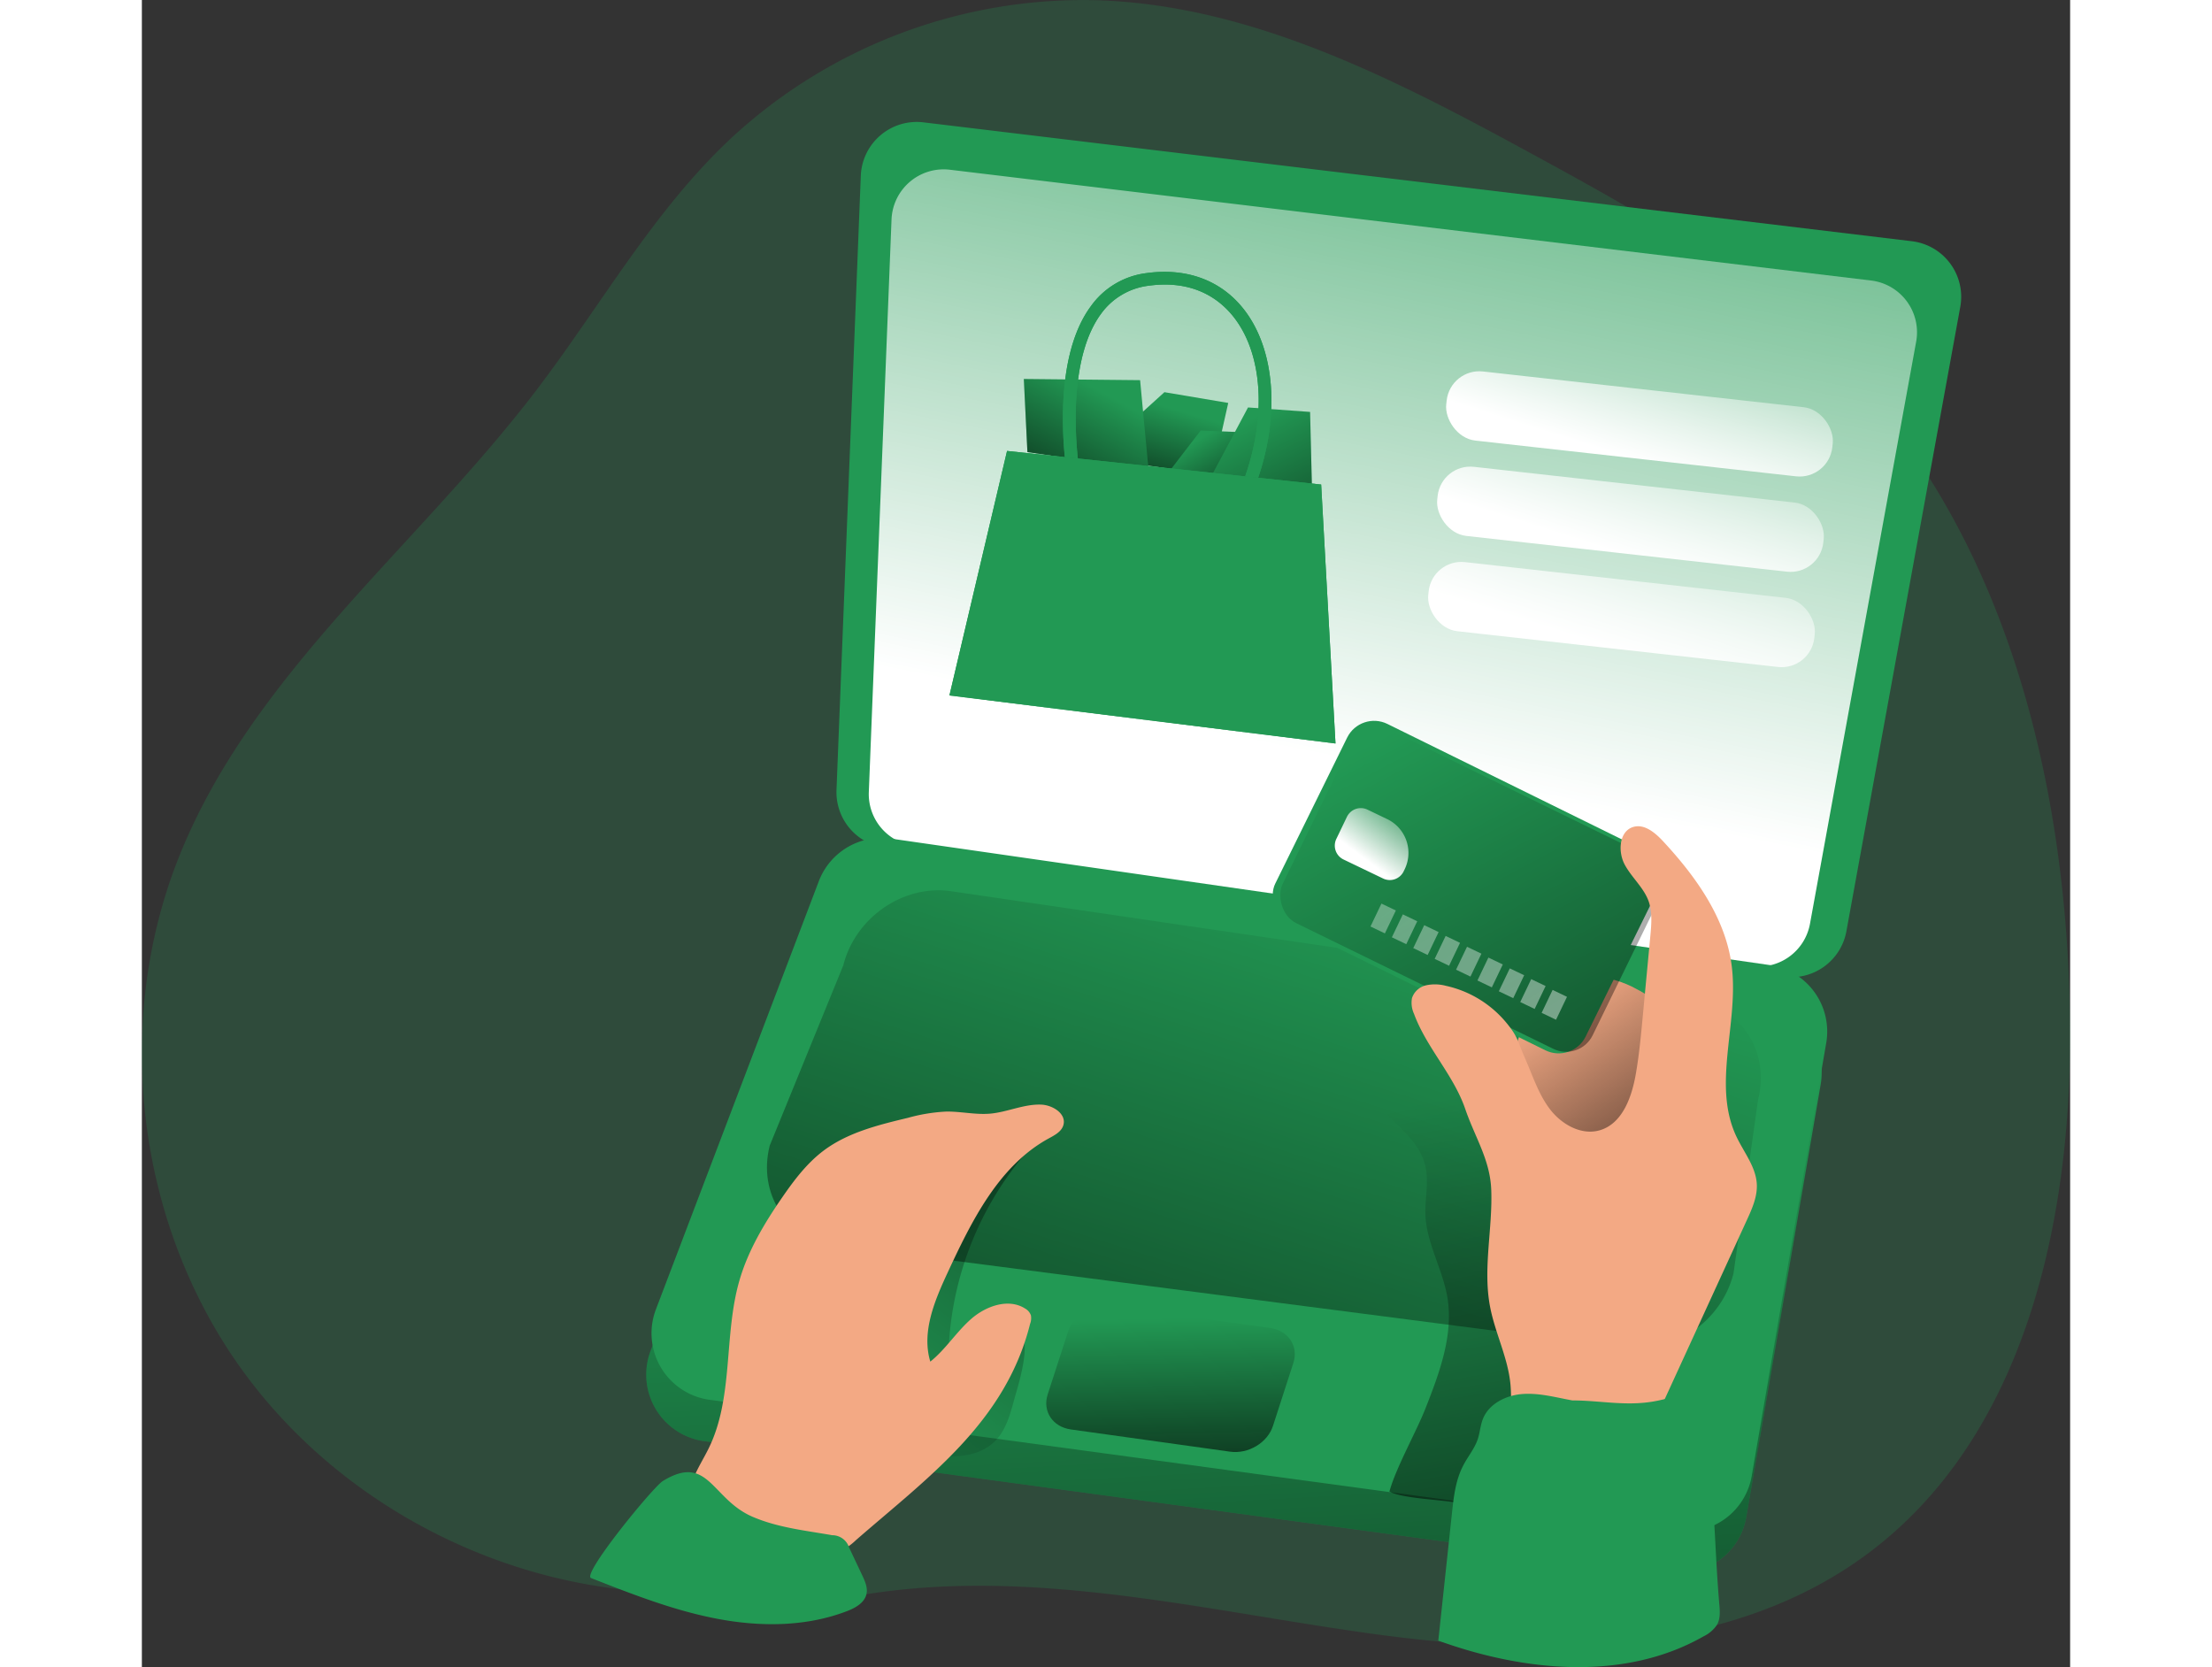 <svg id="Layer_1" data-name="Layer 1" xmlns="http://www.w3.org/2000/svg" xmlns:xlink="http://www.w3.org/1999/xlink" viewBox="0 0 529.1 457.46" width="406" height="306" class="illustration styles_illustrationTablet__1DWOa"><rect x="0" y="0" width="529.1" height="457.46" fill="#333333" stroke="none"/><defs><linearGradient id="linear-gradient" x1="319.23" y1="309.31" x2="338.97" y2="675.45" gradientUnits="userSpaceOnUse"><stop offset="0" stop-color="#010101" stop-opacity="0"></stop><stop offset="0.95" stop-color="#010101"></stop></linearGradient><linearGradient id="linear-gradient-2" x1="395.2" y1="-47.69" x2="316.25" y2="349.05" gradientUnits="userSpaceOnUse"><stop offset="0" stop-color="#fff" stop-opacity="0"></stop><stop offset="0.66" stop-color="#fff"></stop></linearGradient><linearGradient id="linear-gradient-3" x1="283.1" y1="112.17" x2="272.41" y2="148.03" xlink:href="#linear-gradient"></linearGradient><linearGradient id="linear-gradient-4" x1="292.69" y1="118.97" x2="309.47" y2="148.25" xlink:href="#linear-gradient"></linearGradient><linearGradient id="linear-gradient-5" x1="303.81" y1="115.19" x2="338.36" y2="183.29" xlink:href="#linear-gradient"></linearGradient><linearGradient id="linear-gradient-6" x1="263.88" y1="107.75" x2="238.55" y2="154.14" xlink:href="#linear-gradient"></linearGradient><linearGradient id="linear-gradient-7" x1="354.62" y1="249.05" x2="249.83" y2="578.67" xlink:href="#linear-gradient"></linearGradient><linearGradient id="linear-gradient-8" x1="216.96" y1="408.65" x2="371.41" y2="211.27" xlink:href="#linear-gradient"></linearGradient><linearGradient id="linear-gradient-9" x1="388.38" y1="307.36" x2="427.86" y2="532.37" xlink:href="#linear-gradient"></linearGradient><linearGradient id="linear-gradient-10" x1="405.24" y1="284.1" x2="458.53" y2="361.08" xlink:href="#linear-gradient"></linearGradient><linearGradient id="linear-gradient-11" x1="373.64" y1="211.14" x2="498.15" y2="438.81" gradientTransform="matrix(0.92, -0.44, 0.45, 0.89, -93.96, 200.8)" xlink:href="#linear-gradient"></linearGradient><linearGradient id="linear-gradient-12" x1="118.05" y1="363.3" x2="111.7" y2="395.18" gradientTransform="translate(245.06 -140.42)" xlink:href="#linear-gradient-2"></linearGradient><linearGradient id="linear-gradient-13" x1="66.23" y1="377" x2="713.64" y2="745.44" gradientTransform="translate(92.73 -282.27) scale(1.27 1.18)" xlink:href="#linear-gradient-2"></linearGradient><linearGradient id="linear-gradient-14" x1="67.45" y1="374.86" x2="714.86" y2="743.3" gradientTransform="translate(92.02 -279.45) scale(1.27 1.18)" xlink:href="#linear-gradient-2"></linearGradient><linearGradient id="linear-gradient-15" x1="68.67" y1="372.72" x2="716.07" y2="741.17" gradientTransform="translate(91.32 -276.62) scale(1.27 1.18)" xlink:href="#linear-gradient-2"></linearGradient><linearGradient id="linear-gradient-16" x1="69.89" y1="370.58" x2="717.29" y2="739.03" gradientTransform="translate(90.62 -273.8) scale(1.27 1.18)" xlink:href="#linear-gradient-2"></linearGradient><linearGradient id="linear-gradient-17" x1="71.1" y1="368.44" x2="718.51" y2="736.89" gradientTransform="translate(89.91 -270.98) scale(1.27 1.18)" xlink:href="#linear-gradient-2"></linearGradient><linearGradient id="linear-gradient-18" x1="72.32" y1="366.31" x2="719.73" y2="734.75" gradientTransform="translate(89.21 -268.16) scale(1.27 1.18)" xlink:href="#linear-gradient-2"></linearGradient><linearGradient id="linear-gradient-19" x1="73.54" y1="364.17" x2="720.94" y2="732.61" gradientTransform="translate(88.51 -265.34) scale(1.27 1.18)" xlink:href="#linear-gradient-2"></linearGradient><linearGradient id="linear-gradient-20" x1="74.76" y1="362.03" x2="722.16" y2="730.47" gradientTransform="translate(87.8 -262.51) scale(1.27 1.18)" xlink:href="#linear-gradient-2"></linearGradient><linearGradient id="linear-gradient-21" x1="75.97" y1="359.89" x2="723.38" y2="728.33" gradientTransform="translate(87.1 -259.69) scale(1.27 1.18)" xlink:href="#linear-gradient-2"></linearGradient><linearGradient id="linear-gradient-22" x1="156.78" y1="380.22" x2="169.21" y2="451.06" gradientTransform="matrix(1, 0.14, -0.3, 0.92, 262.58, -2.66)" xlink:href="#linear-gradient"></linearGradient><linearGradient id="linear-gradient-23" x1="364.98" y1="104.82" x2="350.87" y2="175.69" gradientTransform="translate(74.73 -18.14)" xlink:href="#linear-gradient-2"></linearGradient><linearGradient id="linear-gradient-24" x1="365.42" y1="131.08" x2="351.32" y2="201.96" gradientTransform="translate(71.82 -18.25)" xlink:href="#linear-gradient-2"></linearGradient><linearGradient id="linear-gradient-25" x1="365.87" y1="157.35" x2="351.76" y2="228.22" gradientTransform="translate(68.91 -18.36)" xlink:href="#linear-gradient-2"></linearGradient></defs><title>Card Payment online 2</title><path d="M218.74,445.11c46.39-7.81,93.47,4.12,140.07,10.58S456.76,461.93,494.6,434c44.52-32.88,57-94.24,55.83-149.58-1.31-64.06-18.07-131-62.89-176.81-23.9-24.42-54.24-41.36-84.24-57.7C365.79,29.45,326.35,8.9,283.66,7.5A142.18,142.18,0,0,0,182.8,45.61c-21.27,20-35.71,46.06-53.45,69.27C96.59,157.74,51.43,192.63,31.5,242.75,13.36,288.36,20,343,48.59,382.89s78.13,63.82,127.14,61.36" transform="translate(-21.4 -7.43)" fill="#229954" opacity="0.24" style="isolation: isolate;"></path><path d="M175.72,402.87,441,438.82a18.42,18.42,0,0,0,20.63-15.14l20.43-118.75a18.44,18.44,0,0,0-15.54-21.37l-241-34.67a18.42,18.42,0,0,0-19.85,11.68L161,378.05A18.43,18.43,0,0,0,175.72,402.87Z" transform="translate(-21.4 -7.43)" fill="#229954"></path><path d="M175.72,402.87,441,438.82a18.42,18.42,0,0,0,20.63-15.14l20.43-118.75a18.44,18.44,0,0,0-15.54-21.37l-241-34.67a18.42,18.42,0,0,0-19.85,11.68L161,378.05A18.43,18.43,0,0,0,175.72,402.87Z" transform="translate(-21.4 -7.43)" fill="url(#linear-gradient)"></path><path d="M225.15,240l246.66,35.4A15.35,15.35,0,0,0,489.1,263L520.36,91.62a15.36,15.36,0,0,0-13.28-18L235.85,41a15.36,15.36,0,0,0-17.18,14.64L212,224.22A15.36,15.36,0,0,0,225.15,240Z" transform="translate(-21.4 -7.43)" fill="#229954"></path><path d="M233.13,239.5l229.87,33a14.31,14.31,0,0,0,16.12-11.6l29.13-159.71A14.31,14.31,0,0,0,495.88,84.4L243.1,54a14.32,14.32,0,0,0-16,13.65l-6.23,157.08A14.32,14.32,0,0,0,233.13,239.5Z" transform="translate(-21.4 -7.43)" fill="#229954"></path><path d="M233.13,239.5l229.87,33a14.31,14.31,0,0,0,16.12-11.6l29.13-159.71A14.31,14.31,0,0,0,495.88,84.4L243.1,54a14.32,14.32,0,0,0-16,13.65l-6.23,157.08A14.32,14.32,0,0,0,233.13,239.5Z" transform="translate(-21.4 -7.43)" fill="url(#linear-gradient-2)"></path><polygon points="269.97 117.23 280.58 107.61 298.09 110.56 293.65 130.3 263.06 125.86 269.97 117.23" fill="#229954"></polygon><polygon points="269.97 117.23 280.58 107.61 298.09 110.56 293.65 130.3 263.06 125.86 269.97 117.23" fill="url(#linear-gradient-3)"></polygon><polygon points="290.53 118.13 308.54 118.87 310.26 132.44 282.38 128.74 290.53 118.13" fill="#229954"></polygon><polygon points="290.53 118.13 308.54 118.87 310.26 132.44 282.38 128.74 290.53 118.13" fill="url(#linear-gradient-4)"></polygon><polygon points="303.52 111.8 293.65 130.3 321.04 133.02 320.55 113.03 303.52 111.8" fill="#229954"></polygon><polygon points="303.52 111.8 293.65 130.3 321.04 133.02 320.55 113.03 303.52 111.8" fill="url(#linear-gradient-5)"></polygon><polygon points="242.99 124.05 242 103.99 273.91 104.31 276.22 128.99 242.99 124.05" fill="#229954"></polygon><polygon points="242.99 124.05 242 103.99 273.91 104.31 276.22 128.99 242.99 124.05" fill="url(#linear-gradient-6)"></polygon><path d="M177.2,391.52l265.31,36a18.42,18.42,0,0,0,20.63-15.14l20.43-118.75A18.42,18.42,0,0,0,468,272.22L227,237.54a18.42,18.42,0,0,0-19.85,11.68L162.45,366.7A18.43,18.43,0,0,0,177.2,391.52Z" transform="translate(-21.4 -7.43)" fill="#229954"></path><path d="M428.55,377.22,211.36,349.1c-13.05-1.91-21-14.14-17.69-27.31l20.18-49.44c3.28-13.17,16.52-22.3,29.58-20.38l203.76,29.88c13.05,1.91,21,14.14,17.69,27.31l-6.75,47.68C454.85,370,441.6,379.14,428.55,377.22Z" transform="translate(-21.4 -7.43)" fill="url(#linear-gradient-7)"></path><path d="M260.71,391.64c-1.06,3.94-2.22,8.05-5,11-5.66,5.89-15.22,4.71-23.23,3.09-1.92-.39-3.94-.82-5.42-2.11a10.1,10.1,0,0,1-2.62-4.51c-6-17.54.39-36.92,9.23-53.21,3.14-5.78,6.65-11.46,11.45-15.95,7.19-6.73,16.72-10.28,26-13.67a89,89,0,0,0-28.41,63.29c0,1.91,15.33-8.3,16.26-8.36C267.52,370.64,262,386.87,260.71,391.64Z" transform="translate(-21.4 -7.43)" fill="url(#linear-gradient-8)"></path><path d="M373.6,393.91c3.85-9.81,7.78-20.23,6-30.62-1.31-7.62-5.63-14.63-6-22.36-.2-4.49,1-9.07,0-13.45-2-8.81-11.74-13.44-16.47-21.15-1.45-2.35-2.29-5.69-.35-7.65,1.4-1.43,3.65-1.48,5.64-1.39a149.11,149.11,0,0,1,51.75,11.8c7.36,3.14,14.82,7.19,19,14s4.4,15.36,4.29,23.4a498.32,498.32,0,0,1-7.1,76.82,6.53,6.53,0,0,1-1.25,3.36c-1.57,1.75-4.36,1.35-6.65.8-14.79-3.54-24.17-4-39-7.49-4.48-1.08-15.87-1.23-19.74-3.29C365.48,410.21,371,400.48,373.6,393.91Z" transform="translate(-21.4 -7.43)" fill="url(#linear-gradient-9)"></path><path d="M430.12,278.08c-7-3.37-15.9-4-22.25.53-5.23,3.7-7.83,10.07-9.45,16.26-2.42,9.24-3.21,19.11-.6,28.29s9,17.56,17.88,21.07,20.13,1.28,25.89-6.33c4.64-6.12,5.19-14.3,5.57-22,.32-6.61,3.13-18.29.13-24C444.41,286.38,435.52,280.78,430.12,278.08Z" transform="translate(-21.4 -7.43)" fill="#f3a984"></path><path d="M430.12,278.08c-7-3.37-15.9-4-22.25.53-5.23,3.7-7.83,10.07-9.45,16.26-2.42,9.24-3.21,19.11-.6,28.29s9,17.56,17.88,21.07,20.13,1.28,25.89-6.33c4.64-6.12,5.19-14.3,5.57-22,.32-6.61,3.13-18.29.13-24C444.41,286.38,435.52,280.78,430.12,278.08Z" transform="translate(-21.4 -7.43)" fill="url(#linear-gradient-10)"></path><rect x="337.35" y="220.26" width="94.95" height="61.18" rx="8.25" transform="translate(129.04 -151.65) rotate(26.22)" fill="#229954"></rect><rect x="337.51" y="222.12" width="94.49" height="58.78" rx="8.07" transform="matrix(0.9, 0.44, -0.44, 0.9, 129.33, -151.56)" fill="url(#linear-gradient-11)"></rect><path d="M395.76,288a29.83,29.83,0,0,0-16.61-10.09,11.57,11.57,0,0,0-5.39-.12,5.31,5.31,0,0,0-3.85,3.5,7.25,7.25,0,0,0,.56,4.33c3.42,9.3,10.85,16.74,14.06,26.11,2.68,7.83,6.81,13.9,7.13,22.16.4,10.7-2.32,21.51-.34,32,1.38,7.33,5,14.19,5.63,21.62.42,4.94-.4,10.36,2.32,14.51,3.38,5.16,10.51,5.91,16.67,6.14,5.45.21,11.48.23,15.63-3.32,2.42-2.06,3.82-5.05,5.14-7.94l25.1-54.72c1.43-3.12,2.89-6.39,2.72-9.82-.25-4.79-3.57-8.76-5.61-13.1-6.7-14.2.66-31-1.25-46.59-1.62-13.21-9.81-24.67-18.87-34.42-2.16-2.33-5.1-4.81-8.15-3.92-3.89,1.14-4.29,6.75-2.38,10.32s5.25,6.32,6.6,10.14c1,2.95.75,6.18.46,9.3l-2,21.16c-.52,5.51-1,11-1.94,16.5-1.08,6.55-3.7,14.1-10.1,15.85-5,1.38-10.36-1.68-13.52-5.82s-4.75-9.24-6.85-14S399.07,292,395.76,288Z" transform="translate(-21.4 -7.43)" fill="#f3a984"></path><path d="M413.91,391.69c-4.49-.82-9-2.08-13.56-1.77s-9.35,2.64-11,6.9c-.69,1.75-.79,3.68-1.38,5.46-.87,2.64-2.75,4.81-4,7.27-2.1,4-2.61,8.57-3.09,13.05l-3.75,35c23.58,8.52,51.08,11.23,72.85-1.21a9.1,9.1,0,0,0,3.65-3.18c.92-1.67.78-3.7.61-5.59-1.46-16.82-1.3-34.77-4.45-51.34-1.82-9.54-5.33-5.7-13.65-4.3C428.4,393.3,421.49,391.69,413.91,391.69Z" transform="translate(-21.4 -7.43)" fill="#229954"></path><path d="M353.85,231.44h6a10.28,10.28,0,0,1,10.28,10.28v.67a4.23,4.23,0,0,1-4.23,4.23H353.85a4.23,4.23,0,0,1-4.23-4.23v-6.72A4.23,4.23,0,0,1,353.85,231.44Z" transform="translate(117.57 -139.69) rotate(25.66)" fill="url(#linear-gradient-12)"></path><rect x="359.83" y="255.96" width="4.38" height="6.97" transform="translate(125.95 -138.23) rotate(25.56)" fill="url(#linear-gradient-13)"></rect><rect x="365.7" y="258.92" width="4.38" height="6.97" transform="translate(127.8 -140.47) rotate(25.56)" fill="url(#linear-gradient-14)"></rect><rect x="371.57" y="261.88" width="4.38" height="6.97" transform="translate(129.65 -142.71) rotate(25.56)" fill="url(#linear-gradient-15)"></rect><rect x="377.44" y="264.84" width="4.38" height="6.97" transform="translate(131.51 -144.96) rotate(25.56)" fill="url(#linear-gradient-16)"></rect><rect x="383.31" y="267.81" width="4.38" height="6.97" transform="translate(133.36 -147.2) rotate(25.56)" fill="url(#linear-gradient-17)"></rect><rect x="389.18" y="270.77" width="4.38" height="6.97" transform="translate(135.21 -149.44) rotate(25.56)" fill="url(#linear-gradient-18)"></rect><rect x="395.05" y="273.73" width="4.38" height="6.97" transform="translate(137.06 -151.68) rotate(25.56)" fill="url(#linear-gradient-19)"></rect><rect x="400.92" y="276.69" width="4.38" height="6.97" transform="translate(138.92 -153.93) rotate(25.56)" fill="url(#linear-gradient-20)"></rect><rect x="406.79" y="279.65" width="4.38" height="6.97" transform="translate(140.77 -156.17) rotate(25.56)" fill="url(#linear-gradient-21)"></rect><path d="M265.12,370.68a4.35,4.35,0,0,0,.23-2.33,3.48,3.48,0,0,0-1.62-1.89c-4.56-2.89-10.75-.67-14.8,2.89s-7,8.34-11.19,11.69c-2.46-8.18,1.22-16.81,4.82-24.56,6.56-14.12,14-29.17,27.62-36.65,1.66-.9,3.57-1.88,4.08-3.7.88-3.08-2.92-5.5-6.12-5.61-4.76-.17-9.28,2.07-14,2.48-4,.34-8-.62-12-.57a47.74,47.74,0,0,0-10.51,1.71c-8.12,1.95-16.49,4-23.16,9-4.56,3.43-8.07,8.06-11.31,12.76-4.91,7.11-9.42,14.63-11.81,22.93-4.37,15.16-1.49,32.21-8.57,46.31-2.51,5-6.32,10.21-4.81,15.59,1.19,4.26,5.4,6.92,9.46,8.68a57.84,57.84,0,0,0,26.83,4.61,14.79,14.79,0,0,0,4.85-1,17,17,0,0,0,4.23-3C237.11,412.8,258.37,397.66,265.12,370.68Z" transform="translate(-21.4 -7.43)" fill="#f3a984"></path><path d="M320,405.75l-43.69-6.1c-5-.7-7.85-5-6.36-9.62l5.59-17.23c1.49-4.62,6.76-7.79,11.77-7.09l43.69,6.1c5,.7,7.85,5,6.35,9.62l-5.58,17.23C330.3,403.28,325,406.45,320,405.75Z" transform="translate(-21.4 -7.43)" fill="url(#linear-gradient-22)"></path><path d="M144.64,440.42c11.25,4.42,22.59,8.87,34.46,11.15s24.45,2.28,35.74-2.05c2.33-.89,4.87-2.29,5.39-4.73.37-1.73-.4-3.48-1.16-5.09l-3.6-7.62a4.86,4.86,0,0,0-4.64-3.41c-7.33-1.28-14.86-2.07-21.72-5-11.44-4.82-12.17-17.58-24.76-9.87C161.59,415.53,142.08,439.41,144.64,440.42Z" transform="translate(-21.4 -7.43)" fill="#229954"></path><polygon points="327.52 204 221.59 190.82 237.4 123.73 253.25 125.42 256.82 125.8 302.7 130.71 306.28 131.09 323.59 132.95 327.52 204" fill="#229954"></polygon><path d="M323.9,92.47c-6.21-8.07-15.74-11.64-26.85-10.1a22,22,0,0,0-15.25,9.08c-8.94,12.09-8,32.6-7.15,41.4l3.57.38c-.84-7.92-2-28.36,6.38-39.71a18.9,18.9,0,0,1,12.94-7.68c9.92-1.4,18.08,1.65,23.59,8.76,7.78,10.1,8.83,26.85,3,43.54l3.57.38C333.64,121,332.27,103.33,323.9,92.47Z" transform="translate(-21.4 -7.43)" fill="#229954"></path><polygon points="327.52 204 221.59 190.82 237.4 123.73 253.25 125.42 256.82 125.8 302.7 130.71 306.28 131.09 323.59 132.95 327.52 204" fill="#229954"></polygon><path d="M323.9,92.47c-6.21-8.07-15.74-11.64-26.85-10.1a22,22,0,0,0-15.25,9.08c-8.94,12.09-8,32.6-7.15,41.4l3.57.38c-.84-7.92-2-28.36,6.38-39.71a18.9,18.9,0,0,1,12.94-7.68c9.92-1.4,18.08,1.65,23.59,8.76,7.78,10.1,8.83,26.85,3,43.54l3.57.38C333.64,121,332.27,103.33,323.9,92.47Z" transform="translate(-21.4 -7.43)" fill="#229954"></path><rect x="379.04" y="114.21" width="106.59" height="19.08" rx="9.02" transform="translate(-5.03 -54.57) rotate(6.36)" fill="url(#linear-gradient-23)"></rect><rect x="376.57" y="140.37" width="106.59" height="19.08" rx="9.02" transform="translate(-2.15 -54.13) rotate(6.36)" fill="url(#linear-gradient-24)"></rect><rect x="374.11" y="166.52" width="106.59" height="19.08" rx="9.02" transform="translate(0.73 -53.7) rotate(6.36)" fill="url(#linear-gradient-25)"></rect></svg>